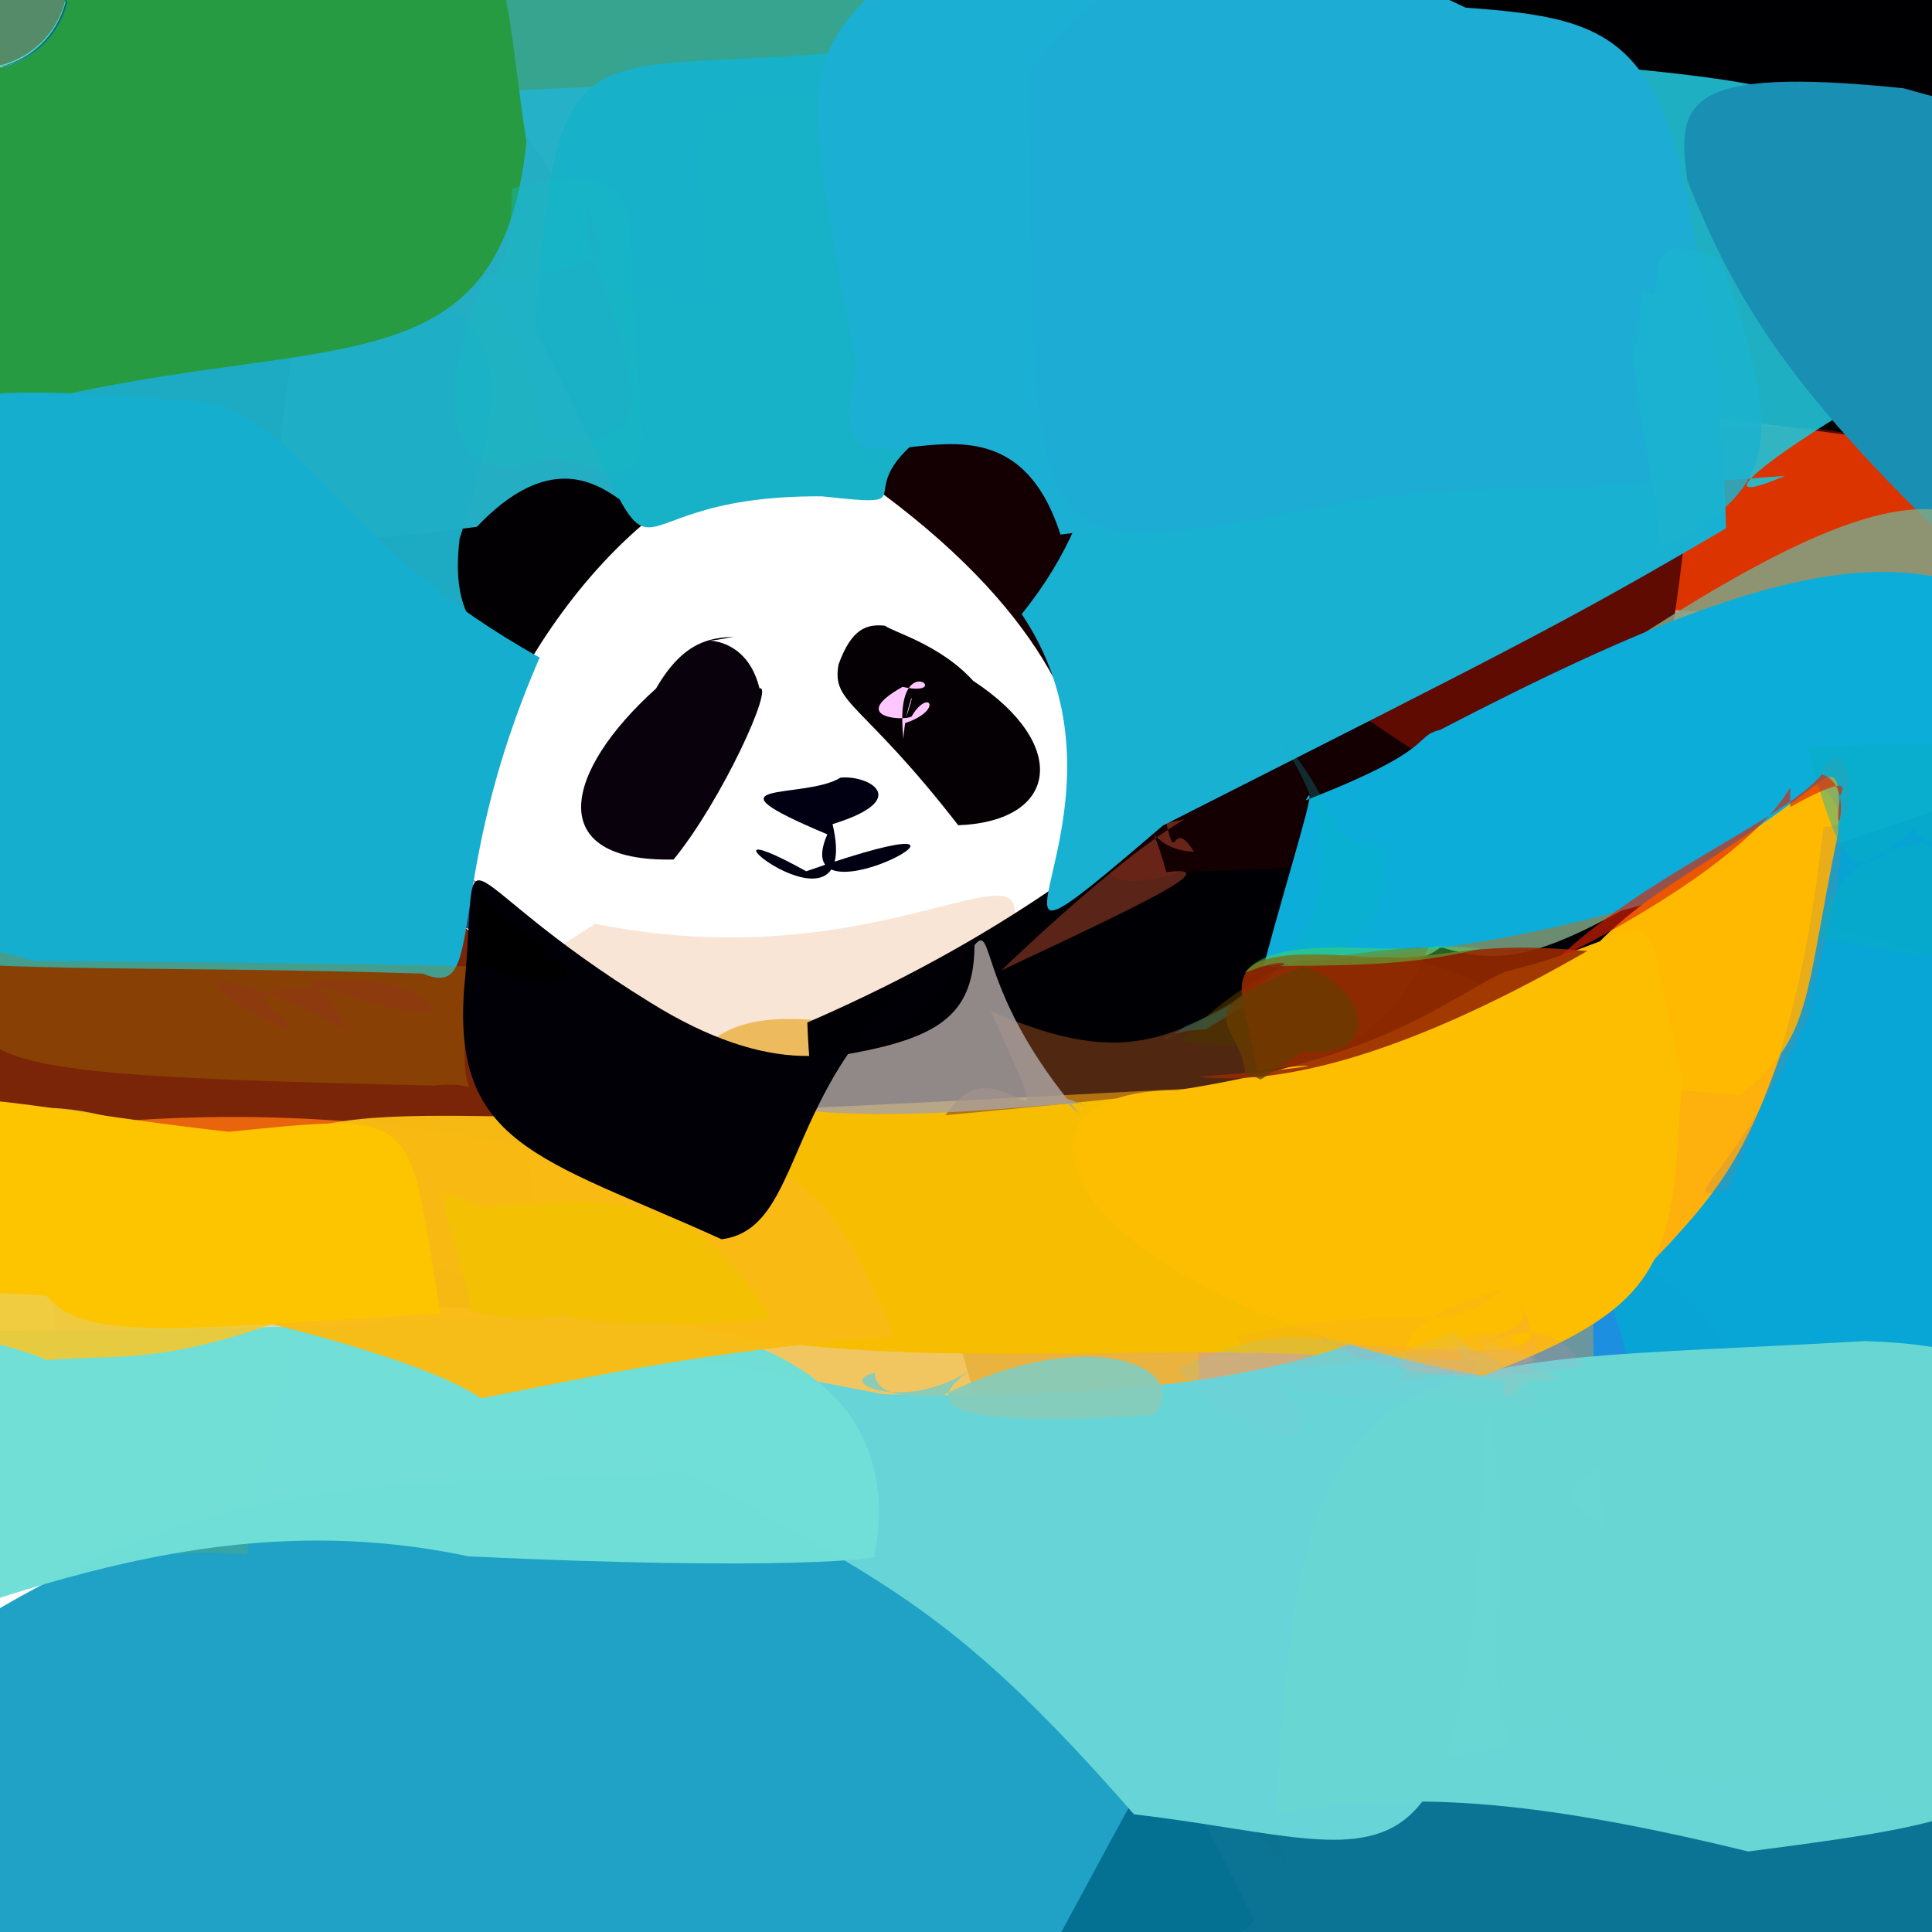 <?xml version="1.0" ?>
<svg xmlns="http://www.w3.org/2000/svg" version="1.1" width="600" height="600">
  <defs/>
  <g>
    <path d="M 651.605 157.96 C 607.925 246.873 603.393 243.207 577.493 188.879 C 475.508 194.075 464.845 184.641 469.203 107.489 C 428.883 51.638 427.992 35.228 470.583 12.877 C 583.186 61.572 620.436 57.85 651.605 157.96" stroke-width="0.0" fill="rgb(255, 76, 0)" opacity="1.0"/>
    <path d="M 547.976 466.375 C 536.023 560.429 525.01 548.442 425.613 548.1 C 387.362 556.102 336.414 574.711 307.19 448.39 C 279.958 359.959 277.792 328.336 375.701 336.152 C 533.13 394.789 537.294 397.711 547.976 466.375" stroke-width="0.0" fill="rgb(216, 153, 81)" opacity="0.858"/>
    <path d="M 358.77 4.502 C 313.455 249.309 350.79 168.179 283.799 131.317 C 174.222 117.489 113.748 219.273 85.131 10.308 C 93.995 -21.199 93.727 -19.204 200.218 -29.986 C 383.736 -5.124 386.252 -13.61 358.77 4.502" stroke-width="0.0" fill="rgb(10, 145, 119)" opacity="0.817"/>
    <path d="M 389.67 596.785 C 352.828 625.553 330.897 625.537 198.519 637.692 C 31.746 625.816 13.344 614.941 -75.149 555.701 C 61.78 432.434 134.735 470.688 233.893 453.783 C 255.767 432.019 302.081 417.36 389.67 596.785" stroke-width="0.0" fill="rgb(6, 151, 191)" opacity="0.893"/>
    <path d="M 369.35 508.945 C 407.84 599.677 412.715 591.837 367.292 543.781 C 313.391 501.399 272.241 493.566 197.036 402.745 C 214.905 333.291 195.771 295.004 307.872 329.073 C 382.428 372.983 374.357 394.458 369.35 508.945" stroke-width="0.0" fill="rgb(237, 182, 51)" opacity="0.777"/>
    <path d="M 147.105 282.704 C 195.207 343.284 214.475 269.506 34.438 284.17 C 16.704 237.549 -3.634 243.885 -17.272 161.975 C -26.592 121.369 -16.121 108.384 -2.688 120.143 C 155.478 136.758 118.98 153.07 147.105 282.704" stroke-width="0.0" fill="rgb(3, 38, 89)" opacity="0.858"/>
    <path d="M 230.322 144.241 C 175.318 164.681 139.276 245.868 151.074 252.265 C 22.2 210.414 15.909 190.044 -11.66 43.387 C -43.212 4.536 -34.102 18.023 91.685 10.397 C 163.561 16.105 154.241 32.322 230.322 144.241" stroke-width="0.0" fill="rgb(3, 0, 3)" opacity="1.0"/>
    <path d="M 308.559 302.796 C 191.505 489.98 151.332 478.791 62.238 465.043 C 64.922 493.395 78.319 473.483 17.326 416.516 C 11.706 370.139 43.046 378.996 184.844 286.885 C 283.303 306.871 334.212 246.686 308.559 302.796" stroke-width="0.0" fill="rgb(229, 150, 91)" opacity="0.249"/>
    <path d="M 554.991 302.457 C 519.24 345.843 519.103 362.699 386.806 381.657 C 283.56 365.323 254.251 406.13 250.718 317.558 C 386.391 258.609 381.505 195.362 454.18 229.729 C 499.377 197.32 530.361 203.494 554.991 302.457" stroke-width="0.0" fill="rgb(0, 0, 4)" opacity="0.999"/>
    <path d="M 532.297 75.278 C 512.233 257.663 533.0 266.144 366.512 270.788 C 311.27 287.352 381.38 229.837 268.901 149.544 C 263.865 5.107 291.833 22.525 358.888 -43.367 C 540.008 -30.909 537.57 -22.304 532.297 75.278" stroke-width="0.0" fill="rgb(20, 0, 2)" opacity="1.0"/>
    <path d="M 635.611 40.475 C 623.745 152.99 618.257 179.907 614.411 141.456 C 505.739 121.151 443.448 141.313 368.244 0.201 C 419.733 -0.39 450.421 -7.569 532.767 -7.374 C 634.414 -16.763 643.143 -18.775 635.611 40.475" stroke-width="0.0" fill="rgb(0, 0, 3)" opacity="1.0"/>
    <path d="M 655.877 589.855 C 618.625 604.036 588.399 610.867 439.608 614.798 C 301.594 604.004 286.644 602.63 315.784 625.7 C 401.66 466.222 399.324 468.56 424.637 495.086 C 512.413 470.318 602.143 415.437 655.877 589.855" stroke-width="0.0" fill="rgb(5, 112, 145)" opacity="0.971"/>
    <path d="M 619.244 261.152 C 623.054 327.145 613.827 334.522 603.17 298.178 C 482.108 261.713 461.21 250.861 393.975 201.449 C 486.004 220.474 480.638 167.777 520.734 133.967 C 595.578 128.661 615.391 132.355 619.244 261.152" stroke-width="0.0" fill="rgb(180, 25, 4)" opacity="0.468"/>
    <path d="M 668.44 378.395 C 646.923 527.112 681.373 570.871 606.742 561.88 C 448.367 547.366 459.391 535.698 495.312 406.412 C 496.362 331.965 476.169 318.101 582.631 226.784 C 732.964 235.67 700.254 276.776 668.44 378.395" stroke-width="0.0" fill="rgb(5, 163, 214)" opacity="0.984"/>
    <path d="M 76.716 482.739 C 35.426 479.963 31.73 489.029 -49.255 506.75 C -91.33 569.211 -73.584 582.021 -28.825 517.11 C -19.249 402.822 -13.901 392.98 59.301 338.199 C 126.424 361.208 89.169 393.912 76.716 482.739" stroke-width="0.0" fill="rgb(115, 174, 74)" opacity="0.253"/>
    <path d="M 220.18 322.271 C 211.498 405.811 180.072 409.576 112.725 404.663 C 2.464 353.757 -20.057 356.383 -30.515 336.25 C -23.547 236.027 -17.868 252.418 60.825 246.703 C 113.078 233.531 141.876 315.072 220.18 322.271" stroke-width="0.0" fill="rgb(122, 37, 7)" opacity="1.0"/>
    <path d="M 191.547 119.252 C 207.214 201.829 192.214 117.066 148.085 163.61 C 82.59 172.047 77.143 171.783 98.228 73.359 C 94.692 25.774 122.691 30.201 195.353 26.425 C 220.293 36.025 191.889 25.034 191.547 119.252" stroke-width="0.0" fill="rgb(37, 178, 200)" opacity="0.979"/>
    <path d="M 142.745 167.238 C 136.393 218.653 187.97 191.258 148.46 220.362 C 45.658 177.977 -1.052 182.429 -10.488 156.996 C 28.796 91.712 48.5 99.739 111.128 84.597 C 132.33 99.067 170.359 83.767 142.745 167.238" stroke-width="0.0" fill="rgb(30, 174, 198)" opacity="0.982"/>
    <path d="M 499.734 487.926 C 491.459 546.26 472.712 550.922 389.739 541.805 C 298.973 530.924 282.096 533.848 470.479 453.925 C 485.934 373.737 141.689 480.288 165.691 347.501 C 577.866 333.577 474.314 300.32 499.734 487.926" stroke-width="0.0" fill="rgb(247, 189, 0)" opacity="1.0"/>
    <path d="M 163.489 44.098 C 155.675 119.652 104.556 103.864 19.747 122.624 C 19.305 178.459 2.616 150.119 -22.313 74.834 C -35.475 16.264 -44.099 9.419 69.113 -41.139 C 165.344 -29.226 152.932 -24.447 163.489 44.098" stroke-width="0.0" fill="rgb(39, 155, 66)" opacity="1.0"/>
    <path d="M 517.607 485.79 C 511.408 550.653 485.457 541.331 495.769 559.436 C 437.445 547.184 485.542 483.423 452.407 407.379 C 406.002 436.956 421.671 456.244 497.087 397.2 C 534.397 482.928 443.27 443.307 517.607 485.79" stroke-width="0.0" fill="rgb(41, 133, 232)" opacity="0.678"/>
    <path d="M 599.798 112.142 C 543.016 144.49 529.593 158.373 554.316 147.795 C 461.789 154.337 421.257 163.129 407.485 100.21 C 406.264 -0.778 398.745 28.351 460.845 17.039 C 573.507 28.278 594.052 21.711 599.798 112.142" stroke-width="0.0" fill="rgb(33, 193, 213)" opacity="0.91"/>
    <path d="M 167.605 204.216 C 136.55 275.511 151.977 311.132 131.303 302.359 C -26.174 297.44 -70.976 311.324 -110.661 248.47 C -63.63 112.59 -34.056 117.403 66.919 125.116 C 97.14 136.013 107.842 170.995 167.605 204.216" stroke-width="0.0" fill="rgb(21, 174, 206)" opacity="0.997"/>
    <path d="M 634.914 80.135 C 657.255 158.715 663.982 187.343 604.206 167.145 C 549.869 115.254 536.303 86.085 524.053 56.219 C 520.6 31.848 522.563 20.373 591.186 27.406 C 632.423 39.432 633.083 29.947 634.914 80.135" stroke-width="0.0" fill="rgb(25, 143, 179)" opacity="0.998"/>
    <path d="M 536.013 164.076 C 485.773 193.611 468.349 202.056 361.165 256.37 C 285.394 321.27 359.752 253.724 317.298 190.716 C 374.751 119.471 315.236 47.714 311.664 34.675 C 475.037 65.464 533.296 20.764 536.013 164.076" stroke-width="0.0" fill="rgb(24, 177, 210)" opacity="1.0"/>
    <path d="M 327.769 113.686 C 240.256 150.155 299.659 158.953 255.254 154.14 C 179.684 153.665 214.64 197.293 166.42 102.646 C 172.597 8.78 178.509 22.563 254.24 16.785 C 333.495 12.112 335.551 15.689 327.769 113.686" stroke-width="0.0" fill="rgb(23, 177, 200)" opacity="1"/>
    <path d="M 463.064 404.659 C 457.245 603.662 441.738 573.86 352.163 563.449 C 280.615 481.484 265.026 490.988 144.904 417.623 C 100.538 411.594 98.995 398.62 274.217 432.983 C 426.104 436.55 431.419 402.464 463.064 404.659" stroke-width="0.0" fill="rgb(103, 213, 215)" opacity="1.0"/>
    <path d="M 145.121 317.252 C 141.068 346.659 153.936 334.818 134.957 337.154 C -23.654 333.348 -14.117 331.405 -3.615 283.941 C -71.884 283.608 -71.669 276.498 10.59 298.392 C 218.833 300.279 198.05 299.909 145.121 317.252" stroke-width="0.0" fill="rgb(168, 126, 0)" opacity="0.316"/>
    <path d="M 428.63 52.225 C 393.116 150.261 403.197 156.467 329.349 166.026 C 310.039 105.592 251.473 170.683 266.063 114.033 C 247.096 11.676 246.386 17.865 296.329 -23.935 C 416.804 -3.544 427.461 12.392 428.63 52.225" stroke-width="0.0" fill="rgb(28, 175, 212)" opacity="1.0"/>
    <path d="M 528.385 88.204 C 545.867 169.416 519.067 144.517 427.226 154.487 C 317.65 173.453 320.731 187.02 319.602 22.38 C 356.42 -28.114 405.888 -21.339 455.2 2.387 C 502.972 5.748 518.201 11.942 528.385 88.204" stroke-width="0.0" fill="rgb(28, 172, 212)" opacity="1.0"/>
    <path d="M 645.091 510.097 C 628.876 562.02 624.73 564.373 542.935 574.993 C 466.126 556.24 433.64 557.728 396.611 562.775 C 402.947 411.394 433.352 425.037 579.204 416.48 C 637.054 418.386 647.58 438.512 645.091 510.097" stroke-width="0.0" fill="rgb(105, 215, 212)" opacity="0.996"/>
    <path d="M 271.541 483.091 C 276.079 483.939 244.065 488.004 145.526 483.342 C 65.831 466.417 -1.505 496.834 -68.216 520.127 C -114.681 386.792 -94.14 421.172 135.857 410.252 C 282.161 396.927 275.188 464.306 271.541 483.091" stroke-width="0.0" fill="rgb(111, 222, 214)" opacity="0.988"/>
    <path d="M 633.986 203.889 C 483.113 293.933 479.081 308.035 437.17 290.17 C 408.173 304.938 409.236 285.291 420.55 298.112 C 458.131 302.497 454.609 286.597 469.377 224.184 C 566.461 157.177 624.185 126.159 633.986 203.889" stroke-width="0.0" fill="rgb(128, 165, 134)" opacity="0.846"/>
    <path d="M 667.098 227.611 C 485.646 295.129 465.189 292.945 392.407 300.114 C 399.863 271.993 410.293 239.468 405.49 248.553 C 447.41 232.168 438.217 228.992 447.367 226.601 C 574.202 160.726 615.506 161.545 667.098 227.611" stroke-width="0.0" fill="rgb(12, 173, 217)" opacity="1.0"/>
    <path d="M 180.589 360.065 C 172.224 421.716 164.243 398.832 107.584 385.554 C 19.43 396.159 28.359 411.551 13.679 370.26 C 39.249 369.432 41.17 416.545 16.64 350.153 C 80.714 342.717 136.013 348.811 180.589 360.065" stroke-width="0.0" fill="rgb(255, 115, 16)" opacity="0.827"/>
    <path d="M 443.617 294.253 C 425.92 335.486 391.467 337.048 293.675 346.322 C 310.356 319.813 332.945 369.819 307.619 313.931 C 352.535 333.808 368.13 320.981 401.948 298.501 C 423.621 296.257 428.979 294.543 443.617 294.253" stroke-width="0.0" fill="rgb(132, 67, 26)" opacity="0.606"/>
    <path d="M 470.628 311.603 C 466.658 343.074 427.265 349.26 396.539 328.1 C 411.502 313.433 420.749 329.65 366.483 323.322 C 393.639 295.948 417.609 292.811 407.25 304.875 C 420.843 294.415 439.812 293.034 470.628 311.603" stroke-width="0.0" fill="rgb(77, 52, 0)" opacity="0.645"/>
    <path d="M 428.752 261.29 C 434.052 294.821 417.368 292.504 374.478 319.693 C 360.808 319.792 356.827 327.235 368.35 318.51 C 425.943 296.287 413.999 247.067 394.166 226.634 C 414.293 242.683 413.394 268.472 428.752 261.29" stroke-width="0.0" fill="rgb(8, 186, 186)" opacity="0.239"/>
    <path d="M 556.223 318.261 C 542.413 359.114 535.087 369.115 510.485 394.582 C 454.281 400.627 491.149 386.371 497.005 349.517 C 476.319 322.821 487.23 317.837 500.668 297.315 C 545.249 263.215 557.133 256.04 556.223 318.261" stroke-width="0.0" fill="rgb(254, 176, 13)" opacity="0.999"/>
    <path d="M 277.58 414.871 C 216.792 419.908 186.568 427.06 149.41 434.24 C 133.882 423.682 90.365 411.83 61.618 406.137 C 64.525 334.742 109.922 347.843 191.086 346.918 C 237.924 370.24 249.197 345.641 277.58 414.871" stroke-width="0.0" fill="rgb(249, 187, 20)" opacity="0.975"/>
    <path d="M 335.282 345.97 C 322.289 335.385 342.391 346.618 335.558 342.602 C 309.895 343.766 246.061 353.218 207.826 334.247 C 280.388 326.333 302.381 324.784 302.648 293.523 C 308.864 285.873 303.368 308.5 335.282 345.97" stroke-width="0.0" fill="rgb(172, 164, 162)" opacity="0.836"/>
    <path d="M 570.788 258.951 C 560.037 311.362 563 321.736 540.461 340.081 C 469.772 334.191 450.835 337.091 493.115 296.305 C 512.083 275.387 527.492 271.833 565.617 242.417 C 569.629 240.101 572.042 239.359 570.788 258.951" stroke-width="0.0" fill="rgb(255, 186, 0)" opacity="1.0"/>
    <path d="M 566.366 256.655 C 561.288 298.196 556.238 324.736 536.707 369.227 C 516.597 374.784 543.123 364.244 566.71 302.963 C 546.504 346.741 588.65 249.402 563.615 244.262 C 573.373 217.926 580.965 258.753 566.366 256.655" stroke-width="0.0" fill="rgb(146, 122, 119)" opacity="0.205"/>
    <path d="M 302.222 211.433 C 332.323 231.171 328.744 255.093 297.589 256.285 C 267.463 217.454 258.203 218.714 260.421 206.352 C 264.454 195.159 269.197 193.729 274.826 194.322 C 277.706 196.435 292.067 200.238 302.222 211.433" stroke-width="0.0" fill="rgb(4, 0, 3)" opacity="1.0"/>
    <path d="M 108.786 401.837 C 53.153 425.364 38.514 420.258 14.581 422.374 C -4.516 414.313 -19.766 416.807 -45.96 395.336 C -8.439 337.924 6.43 337.9 50.386 351.586 C 76.538 362.394 99.269 348.061 108.786 401.837" stroke-width="0.0" fill="rgb(242, 201, 50)" opacity="0.904"/>
    <path d="M 136.805 407.987 C 38.396 413.638 14.903 419.061 8.966 389.225 C 73.413 413.108 34.629 400.185 -33.701 401.003 C -40.784 322.384 -30.79 340.102 71.108 351.493 C 131.341 345.414 126.347 344.973 136.805 407.987" stroke-width="0.0" fill="rgb(253, 196, 0)" opacity="1.0"/>
    <path d="M 522.34 334.386 C 519.226 391.849 519.072 404.882 460.541 427.257 C 330.936 404.162 301.582 338.451 365.603 338.57 C 430.253 328.534 449.297 310.188 467.296 301.807 C 522.099 288.261 507.329 271.392 522.34 334.386" stroke-width="0.0" fill="rgb(253, 189, 0)" opacity="1.0"/>
    <path d="M 492.899 295.366 C 431.079 330.965 393.585 336.907 372.346 334.377 C 418.862 330.885 409.555 329.663 390.374 332.743 C 386.939 306.426 371.984 293.336 422.21 297.028 C 444.455 299.652 454.026 291.483 492.899 295.366" stroke-width="0.0" fill="rgb(150, 42, 0)" opacity="0.892"/>
    <path d="M 235.87 213.76 C 240.563 212.629 224.167 248.626 209.194 266.927 C 168.483 267.808 175.149 239.562 203.716 213.85 C 212.541 198.552 221.195 198.181 227.919 197.717 C 209.367 201.682 230.713 192.756 235.87 213.76" stroke-width="0.0" fill="rgb(9, 0, 12)" opacity="0.994"/>
    <path d="M 370.809 264.489 C 363.627 253.248 365.52 269.737 362.155 255.476 C 375.256 254.049 367.102 247.819 310.966 301.354 C 359.264 278.759 379.784 268.643 362.206 270.842 C 356.36 249.59 356.165 264.205 370.809 264.489" stroke-width="0.0" fill="rgb(255, 103, 64)" opacity="0.357"/>
    <path d="M 593.999 257.429 C 642.475 306.031 637.874 303.77 565.057 291.431 C 567.955 263.45 597.28 256.585 631.285 262.768 C 607.472 235.634 634.394 227.722 561.256 232.102 C 572.87 274.137 576.138 274.473 593.999 257.429" stroke-width="0.0" fill="rgb(6, 176, 191)" opacity="0.417"/>
    <path d="M 571.511 246.992 C 568.522 266.839 576.831 243.843 565.773 240.5 C 554.05 254.572 510.146 272.28 483.685 297.855 C 566.799 255.85 554.883 233.185 556.016 250.626 C 573.078 241.105 573.197 243.793 571.511 246.992" stroke-width="0.0" fill="rgb(224, 33, 0)" opacity="0.647"/>
    <path d="M 433.145 429.437 C 454.152 424.607 465.947 428.744 455.905 421.428 C 437.438 411.317 403.145 437.845 383.733 415.24 C 432.829 403.138 448.369 417.077 466.777 400.332 C 420.976 413.797 444.193 423.755 433.145 429.437" stroke-width="0.0" fill="rgb(238, 151, 115)" opacity="0.103"/>
    <path d="M 20.531 0.913 C 17.851 10.913 10.531 18.234 0.531 20.913 C -9.469 18.234 -16.79 10.913 -19.469 0.913 C -16.79 -9.087 -9.469 -16.407 0.531 -19.087 C 10.531 -16.407 17.851 -9.087 20.531 0.913" stroke-width="0.0" fill="rgb(112, 182, 98)" opacity="0.89" stroke="rgb(248, 79, 117)" stroke-opacity="0.674" stroke-linecap="round" stroke-linejoin="round"/>
    <path d="M 20.009 0.805 C 17.33 10.805 10.009 18.125 0.009 20.805 C -9.991 18.125 -17.311 10.805 -19.991 0.805 C -17.311 -9.195 -9.991 -16.516 0.009 -19.195 C 10.009 -16.516 17.33 -9.195 20.009 0.805" stroke-width="0.0" fill="rgb(156, 110, 18)" opacity="0.911" stroke="rgb(130, 222, 73)" stroke-opacity="0.086" stroke-linecap="round" stroke-linejoin="round"/>
    <path d="M 480.301 439.269 C 453.2 430.404 431.603 438.929 396.612 430.13 C 419.013 448.183 392.161 456.187 365.897 425.228 C 406.227 404.601 423.632 422.487 454.885 422.483 C 444.701 410.696 472.349 422.953 480.301 439.269" stroke-width="0.0" fill="rgb(127, 201, 216)" opacity="0.174"/>
    <path d="M 472.564 429.717 C 464.724 443.653 462.094 417.774 484.673 427.965 C 466.344 432.085 436.91 423.691 442.724 426.077 C 438.458 418.092 470.923 406.528 471.999 420.338 C 481.518 405.055 473.907 435.568 472.564 429.717" stroke-width="0.0" fill="rgb(244, 172, 144)" opacity="0.133"/>
    <path d="M 458.714 421.05 C 441.098 422.964 468.34 436.147 452.181 413.722 C 418.351 422.3 439.249 432.978 461.579 421.931 C 445.53 427.044 446.02 430.38 477.38 422.386 C 445.372 411.516 468.299 415.833 458.714 421.05" stroke-width="0.0" fill="rgb(199, 194, 141)" opacity="0.193"/>
    <path d="M 20.346 0.588 C 17.666 10.588 10.346 17.908 0.346 20.588 C -9.654 17.908 -16.975 10.588 -19.654 0.588 C -16.975 -9.412 -9.654 -16.733 0.346 -19.412 C 10.346 -16.733 17.666 -9.412 20.346 0.588" stroke-width="0.0" fill="rgb(153, 251, 239)" opacity="0.967" stroke="rgb(119, 167, 228)" stroke-opacity="0.393" stroke-linecap="round" stroke-linejoin="round"/>
    <path d="M 258.556 255.939 C 268.316 297.279 207.383 246.713 250.382 270.583 C 326.246 244.032 243.04 291.108 256.929 259.113 C 215.899 241.881 249.697 248.498 261.042 241.503 C 269.727 240.638 283.601 248.234 258.556 255.939" stroke-width="0.0" fill="rgb(0, 0, 18)" opacity="1.0"/>
    <path d="M 20.274 0.566 C 17.595 10.566 10.274 17.886 0.274 20.566 C -9.726 17.886 -17.046 10.566 -19.726 0.566 C -17.046 -9.434 -9.726 -16.755 0.274 -19.434 C 10.274 -16.755 17.595 -9.434 20.274 0.566" stroke-width="0.0" fill="rgb(243, 207, 230)" opacity="0.98" stroke="rgb(206, 213, 23)" stroke-opacity="0.739" stroke-linecap="round" stroke-linejoin="round"/>
    <path d="M 455.28 419.742 C 466.139 414.787 480.446 407.612 491.916 424.168 C 413.404 437.391 403.507 402.573 410.83 416.969 C 470.109 420.376 483.579 422.997 471.209 404.084 C 474.32 411.249 475.847 409.613 455.28 419.742" stroke-width="0.0" fill="rgb(229, 139, 195)" opacity="0.126"/>
    <path d="M 20.037 0.502 C 17.358 10.502 10.037 17.823 0.037 20.502 C -9.963 17.823 -17.283 10.502 -19.963 0.502 C -17.283 -9.498 -9.963 -16.818 0.037 -19.498 C 10.037 -16.818 17.358 -9.498 20.037 0.502" stroke-width="0.0" fill="rgb(148, 234, 12)" opacity="0.956" stroke="rgb(61, 223, 4)" stroke-opacity="0.732" stroke-linecap="round" stroke-linejoin="round"/>
    <path d="M 20.59 0.87 C 17.911 10.87 10.59 18.19 0.59 20.87 C -9.41 18.19 -16.73 10.87 -19.41 0.87 C -16.73 -9.13 -9.41 -16.451 0.59 -19.13 C 10.59 -16.451 17.911 -9.13 20.59 0.87" stroke-width="0.0" fill="rgb(237, 167, 111)" opacity="0.976" stroke="rgb(119, 7, 175)" stroke-opacity="0.482" stroke-linecap="round" stroke-linejoin="round"/>
    <path d="M 459.815 294.535 C 436.787 300.578 412.997 299.661 394.256 300.072 C 401.752 300.681 400.666 296.244 386.587 302.171 C 396.167 288.685 434.249 297.551 448.567 293.254 C 428.749 300.049 432.019 291.809 459.815 294.535" stroke-width="0.0" fill="rgb(74, 219, 82)" opacity="0.446"/>
    <path d="M 20.873 0.444 C 18.193 10.444 10.873 17.764 0.873 20.444 C -9.127 17.764 -16.448 10.444 -19.127 0.444 C -16.448 -9.556 -9.127 -16.877 0.873 -19.556 C 10.873 -16.877 18.193 -9.556 20.873 0.444" stroke-width="0.0" fill="rgb(64, 51, 86)" opacity="0.789" stroke="rgb(131, 42, 249)" stroke-opacity="0.108" stroke-linecap="round" stroke-linejoin="round"/>
    <path d="M 20.441 0.58 C 17.761 10.58 10.441 17.9 0.441 20.58 C -9.559 17.9 -16.88 10.58 -19.559 0.58 C -16.88 -9.42 -9.559 -16.741 0.441 -19.42 C 10.441 -16.741 17.761 -9.42 20.441 0.58" stroke-width="0.0" fill="rgb(209, 103, 56)" opacity="0.865" stroke="rgb(137, 144, 241)" stroke-opacity="0.902" stroke-linecap="round" stroke-linejoin="round"/>
    <path d="M 20.686 0.745 C 18.006 10.745 10.686 18.065 0.686 20.745 C -9.314 18.065 -16.635 10.745 -19.314 0.745 C -16.635 -9.255 -9.314 -16.576 0.686 -19.255 C 10.686 -16.576 18.006 -9.255 20.686 0.745" stroke-width="0.0" fill="rgb(244, 173, 145)" opacity="0.833" stroke="rgb(152, 121, 237)" stroke-opacity="0.076" stroke-linecap="round" stroke-linejoin="round"/>
    <path d="M 280.296 213.317 C 261.903 223.586 283.586 224.117 283.309 222.156 C 288.579 213.595 293.135 220.694 280.807 224.663 C 285.998 209.358 281.1 219.078 280.572 229.464 C 277.247 199.769 297.467 217.049 280.296 213.317" stroke-width="0.0" fill="rgb(255, 199, 255)" opacity="1.0"/>
    <path d="M 20.694 0.903 C 18.015 10.903 10.694 18.224 0.694 20.903 C -9.306 18.224 -16.627 10.903 -19.306 0.903 C -16.627 -9.097 -9.306 -16.417 0.694 -19.097 C 10.694 -16.417 18.015 -9.097 20.694 0.903" stroke-width="0.0" fill="rgb(237, 232, 133)" opacity="0.831" stroke="rgb(160, 86, 76)" stroke-opacity="0.578" stroke-linecap="round" stroke-linejoin="round"/>
    <path d="M 20.046 0.796 C 17.366 10.796 10.046 18.117 0.046 20.796 C -9.954 18.117 -17.275 10.796 -19.954 0.796 C -17.275 -9.204 -9.954 -16.524 0.046 -19.204 C 10.046 -16.524 17.366 -9.204 20.046 0.796" stroke-width="0.0" fill="rgb(127, 147, 73)" opacity="0.725" stroke="rgb(13, 64, 18)" stroke-opacity="0.104" stroke-linecap="round" stroke-linejoin="round"/>
    <path d="M 20.295 0.747 C 17.616 10.747 10.295 18.068 0.295 20.747 C -9.705 18.068 -17.025 10.747 -19.705 0.747 C -17.025 -9.253 -9.705 -16.573 0.295 -19.253 C 10.295 -16.573 17.616 -9.253 20.295 0.747" stroke-width="0.0" fill="rgb(35, 64, 186)" opacity="0.805" stroke="rgb(67, 89, 180)" stroke-opacity="0.368" stroke-linecap="round" stroke-linejoin="round"/>
    <path d="M 20.65 0.852 C 17.97 10.852 10.65 18.172 0.65 20.852 C -9.35 18.172 -16.671 10.852 -19.35 0.852 C -16.671 -9.148 -9.35 -16.469 0.65 -19.148 C 10.65 -16.469 17.97 -9.148 20.65 0.852" stroke-width="0.0" fill="rgb(251, 186, 198)" opacity="0.765" stroke="rgb(21, 123, 131)" stroke-opacity="0.829" stroke-linecap="round" stroke-linejoin="round"/>
    <path d="M 20.874 0.44 C 18.195 10.44 10.874 17.761 0.874 20.44 C -9.126 17.761 -16.446 10.44 -19.126 0.44 C -16.446 -9.56 -9.126 -16.88 0.874 -19.56 C 10.874 -16.88 18.195 -9.56 20.874 0.44" stroke-width="0.0" fill="rgb(31, 54, 16)" opacity="0.887" stroke="rgb(128, 208, 219)" stroke-opacity="0.616" stroke-linecap="round" stroke-linejoin="round"/>
    <path d="M 20.852 0.859 C 18.173 10.859 10.852 18.18 0.852 20.859 C -9.148 18.18 -16.468 10.859 -19.148 0.859 C -16.468 -9.141 -9.148 -16.461 0.852 -19.141 C 10.852 -16.461 18.173 -9.141 20.852 0.859" stroke-width="0.0" fill="rgb(113, 145, 134)" opacity="0.885" stroke="rgb(211, 40, 151)" stroke-opacity="0.594" stroke-linecap="round" stroke-linejoin="round"/>
    <path d="M 20.293 0.375 C 17.614 10.375 10.293 17.695 0.293 20.375 C -9.707 17.695 -17.027 10.375 -19.707 0.375 C -17.027 -9.625 -9.707 -16.946 0.293 -19.625 C 10.293 -16.946 17.614 -9.625 20.293 0.375" stroke-width="0.0" fill="rgb(207, 9, 168)" opacity="0.961" stroke="rgb(123, 77, 131)" stroke-opacity="0.382" stroke-linecap="round" stroke-linejoin="round"/>
    <path d="M 20.526 0.457 C 17.846 10.457 10.526 17.777 0.526 20.457 C -9.474 17.777 -16.795 10.457 -19.474 0.457 C -16.795 -9.543 -9.474 -16.864 0.526 -19.543 C 10.526 -16.864 17.846 -9.543 20.526 0.457" stroke-width="0.0" fill="rgb(3, 177, 106)" opacity="0.895" stroke="rgb(89, 233, 34)" stroke-opacity="0.672" stroke-linecap="round" stroke-linejoin="round"/>
    <path d="M 20.38 0.317 C 17.701 10.317 10.38 17.637 0.38 20.317 C -9.62 17.637 -16.94 10.317 -19.62 0.317 C -16.94 -9.683 -9.62 -17.004 0.38 -19.683 C 10.38 -17.004 17.701 -9.683 20.38 0.317" stroke-width="0.0" fill="rgb(41, 31, 249)" opacity="0.768" stroke="rgb(43, 170, 155)" stroke-opacity="0.644" stroke-linecap="round" stroke-linejoin="round"/>
    <path d="M 20.719 0.759 C 18.039 10.759 10.719 18.08 0.719 20.759 C -9.281 18.08 -16.602 10.759 -19.281 0.759 C -16.602 -9.241 -9.281 -16.561 0.719 -19.241 C 10.719 -16.561 18.039 -9.241 20.719 0.759" stroke-width="0.0" fill="rgb(22, 227, 99)" opacity="0.839" stroke="rgb(99, 220, 236)" stroke-opacity="0.303" stroke-linecap="round" stroke-linejoin="round"/>
    <path d="M 20.049 0.606 C 17.37 10.606 10.049 17.927 0.049 20.606 C -9.951 17.927 -17.271 10.606 -19.951 0.606 C -17.271 -9.394 -9.951 -16.714 0.049 -19.394 C 10.049 -16.714 17.37 -9.394 20.049 0.606" stroke-width="0.0" fill="rgb(127, 175, 201)" opacity="0.973" stroke="rgb(240, 16, 102)" stroke-opacity="0.023" stroke-linecap="round" stroke-linejoin="round"/>
    <path d="M 20.146 0.531 C 17.466 10.531 10.146 17.852 0.146 20.531 C -9.854 17.852 -17.175 10.531 -19.854 0.531 C -17.175 -9.469 -9.854 -16.789 0.146 -19.469 C 10.146 -16.789 17.466 -9.469 20.146 0.531" stroke-width="0.0" fill="rgb(143, 29, 254)" opacity="0.804" stroke="rgb(181, 92, 212)" stroke-opacity="0.454" stroke-linecap="round" stroke-linejoin="round"/>
    <path d="M 20.639 0.424 C 17.959 10.424 10.639 17.745 0.639 20.424 C -9.361 17.745 -16.682 10.424 -19.361 0.424 C -16.682 -9.576 -9.361 -16.896 0.639 -19.576 C 10.639 -16.896 17.959 -9.576 20.639 0.424" stroke-width="0.0" fill="rgb(245, 106, 153)" opacity="0.985" stroke="rgb(62, 190, 132)" stroke-opacity="0.269" stroke-linecap="round" stroke-linejoin="round"/>
    <path d="M 20.497 0.904 C 17.817 10.904 10.497 18.225 0.497 20.904 C -9.503 18.225 -16.824 10.904 -19.503 0.904 C -16.824 -9.096 -9.503 -16.416 0.497 -19.096 C 10.497 -16.416 17.817 -9.096 20.497 0.904" stroke-width="0.0" fill="rgb(84, 136, 232)" opacity="0.738" stroke="rgb(23, 150, 135)" stroke-opacity="0.266" stroke-linecap="round" stroke-linejoin="round"/>
    <path d="M 20.572 0.575 C 17.892 10.575 10.572 17.895 0.572 20.575 C -9.428 17.895 -16.749 10.575 -19.428 0.575 C -16.749 -9.425 -9.428 -16.746 0.572 -19.425 C 10.572 -16.746 17.892 -9.425 20.572 0.575" stroke-width="0.0" fill="rgb(162, 196, 93)" opacity="0.946" stroke="rgb(217, 43, 69)" stroke-opacity="0.286" stroke-linecap="round" stroke-linejoin="round"/>
    <path d="M 20.901 0.678 C 18.222 10.678 10.901 17.998 0.901 20.678 C -9.099 17.998 -16.419 10.678 -19.099 0.678 C -16.419 -9.322 -9.099 -16.643 0.901 -19.322 C 10.901 -16.643 18.222 -9.322 20.901 0.678" stroke-width="0.0" fill="rgb(238, 96, 146)" opacity="0.797" stroke="rgb(182, 34, 74)" stroke-opacity="0.145" stroke-linecap="round" stroke-linejoin="round"/>
    <path d="M 20.286 0.799 C 17.607 10.799 10.286 18.119 0.286 20.799 C -9.714 18.119 -17.034 10.799 -19.714 0.799 C -17.034 -9.201 -9.714 -16.522 0.286 -19.201 C 10.286 -16.522 17.607 -9.201 20.286 0.799" stroke-width="0.0" fill="rgb(229, 236, 102)" opacity="0.815" stroke="rgb(187, 121, 31)" stroke-opacity="0.928" stroke-linecap="round" stroke-linejoin="round"/>
    <path d="M 20.628 0.903 C 17.949 10.903 10.628 18.224 0.628 20.903 C -9.372 18.224 -16.692 10.903 -19.372 0.903 C -16.692 -9.097 -9.372 -16.417 0.628 -19.097 C 10.628 -16.417 17.949 -9.097 20.628 0.903" stroke-width="0.0" fill="rgb(73, 78, 133)" opacity="0.814" stroke="rgb(183, 85, 74)" stroke-opacity="0.541" stroke-linecap="round" stroke-linejoin="round"/>
    <path d="M -19.264 227.896 C 1.737 220.698 -6.984 232.998 -20.525 252.402 C -20.016 274.059 -25.087 265.768 -8.933 264.812 C -6.228 257.906 1.49 254.5 -12.417 233.186 C -0.017 211.807 0.04 230.989 -19.264 227.896" stroke-width="0.0" fill="rgb(84, 179, 128)" opacity="0.368"/>
    <path d="M 304.199 290.915 C 240.55 326.019 253.01 381.198 224.098 384.864 C 167.292 359.067 138.975 355.888 144.504 303.076 C 148.641 254.358 137.921 271.765 201.802 311.24 C 276.408 357.802 300.379 292.339 304.199 290.915" stroke-width="0.0" fill="rgb(0, 0, 6)" opacity="1.0"/>
    <path d="M 20.732 0.09 C 18.053 10.09 10.732 17.411 0.732 20.09 C -9.268 17.411 -16.588 10.09 -19.268 0.09 C -16.588 -9.91 -9.268 -17.23 0.732 -19.91 C 10.732 -17.23 18.053 -9.91 20.732 0.09" stroke-width="0.0" fill="rgb(223, 204, 240)" opacity="0.78" stroke="rgb(126, 215, 128)" stroke-opacity="0.748" stroke-linecap="round" stroke-linejoin="round"/>
    <path d="M 20.637 0.621 C 17.957 10.621 10.637 17.941 0.637 20.621 C -9.363 17.941 -16.684 10.621 -19.363 0.621 C -16.684 -9.379 -9.363 -16.7 0.637 -19.379 C 10.637 -16.7 17.957 -9.379 20.637 0.621" stroke-width="0.0" fill="rgb(178, 179, 125)" opacity="0.847" stroke="rgb(114, 50, 78)" stroke-opacity="0.042" stroke-linecap="round" stroke-linejoin="round"/>
    <path d="M 20.25 0.845 C 17.571 10.845 10.25 18.166 0.25 20.845 C -9.75 18.166 -17.07 10.845 -19.75 0.845 C -17.07 -9.155 -9.75 -16.475 0.25 -19.155 C 10.25 -16.475 17.571 -9.155 20.25 0.845" stroke-width="0.0" fill="rgb(198, 140, 168)" opacity="0.844" stroke="rgb(157, 103, 50)" stroke-opacity="0.962" stroke-linecap="round" stroke-linejoin="round"/>
    <path d="M 104.238 304.295 C 134.034 302.441 155.521 326.186 99.691 306.389 C 64.83 307.618 94.358 315.676 88.759 320.103 C 44.472 297.12 78.96 303.035 107.861 320.349 C 98.012 295.609 81.326 306.057 104.238 304.295" stroke-width="0.0" fill="rgb(168, 35, 71)" opacity="0.168"/>
    <path d="M 20.176 0.132 C 17.496 10.132 10.176 17.453 0.176 20.132 C -9.824 17.453 -17.145 10.132 -19.824 0.132 C -17.145 -9.868 -9.824 -17.188 0.176 -19.868 C 10.176 -17.188 17.496 -9.868 20.176 0.132" stroke-width="0.0" fill="rgb(141, 25, 205)" opacity="0.895" stroke="rgb(184, 53, 225)" stroke-opacity="0.616" stroke-linecap="round" stroke-linejoin="round"/>
    <path d="M 20.722 0.41 C 18.043 10.41 10.722 17.73 0.722 20.41 C -9.278 17.73 -16.598 10.41 -19.278 0.41 C -16.598 -9.59 -9.278 -16.911 0.722 -19.59 C 10.722 -16.911 18.043 -9.59 20.722 0.41" stroke-width="0.0" fill="rgb(1, 235, 28)" opacity="0.8" stroke="rgb(95, 54, 149)" stroke-opacity="0.443" stroke-linecap="round" stroke-linejoin="round"/>
    <path d="M 20.566 0.793 C 17.886 10.793 10.566 18.113 0.566 20.793 C -9.434 18.113 -16.755 10.793 -19.434 0.793 C -16.755 -9.207 -9.434 -16.528 0.566 -19.207 C 10.566 -16.528 17.886 -9.207 20.566 0.793" stroke-width="0.0" fill="rgb(183, 27, 215)" opacity="0.764" stroke="rgb(37, 80, 248)" stroke-opacity="0.257" stroke-linecap="round" stroke-linejoin="round"/>
    <path d="M 20.607 0.352 C 17.928 10.352 10.607 17.673 0.607 20.352 C -9.393 17.673 -16.713 10.352 -19.393 0.352 C -16.713 -9.648 -9.393 -16.968 0.607 -19.648 C 10.607 -16.968 17.928 -9.648 20.607 0.352" stroke-width="0.0" fill="rgb(115, 187, 93)" opacity="0.73" stroke="rgb(126, 175, 85)" stroke-opacity="0.695" stroke-linecap="round" stroke-linejoin="round"/>
    <path d="M 20.872 0.036 C 18.193 10.036 10.872 17.356 0.872 20.036 C -9.128 17.356 -16.448 10.036 -19.128 0.036 C -16.448 -9.964 -9.128 -17.285 0.872 -19.964 C 10.872 -17.285 18.193 -9.964 20.872 0.036" stroke-width="0.0" fill="rgb(220, 199, 237)" opacity="0.873" stroke="rgb(70, 210, 1)" stroke-opacity="0.565" stroke-linecap="round" stroke-linejoin="round"/>
    <path d="M 20.17 0.079 C 17.49 10.079 10.17 17.399 0.17 20.079 C -9.83 17.399 -17.151 10.079 -19.83 0.079 C -17.151 -9.921 -9.83 -17.242 0.17 -19.921 C 10.17 -17.242 17.49 -9.921 20.17 0.079" stroke-width="0.0" fill="rgb(116, 7, 101)" opacity="0.986" stroke="rgb(131, 208, 139)" stroke-opacity="0.041" stroke-linecap="round" stroke-linejoin="round"/>
    <path d="M 20.158 0.442 C 17.478 10.442 10.158 17.762 0.158 20.442 C -9.842 17.762 -17.163 10.442 -19.842 0.442 C -17.163 -9.558 -9.842 -16.879 0.158 -19.558 C 10.158 -16.879 17.478 -9.558 20.158 0.442" stroke-width="0.0" fill="rgb(206, 56, 182)" opacity="0.858" stroke="rgb(137, 117, 83)" stroke-opacity="0.476" stroke-linecap="round" stroke-linejoin="round"/>
    <path d="M 20.068 0.631 C 17.389 10.631 10.068 17.952 0.068 20.631 C -9.932 17.952 -17.252 10.631 -19.932 0.631 C -17.252 -9.369 -9.932 -16.689 0.068 -19.369 C 10.068 -16.689 17.389 -9.369 20.068 0.631" stroke-width="0.0" fill="rgb(86, 82, 164)" opacity="0.883" stroke="rgb(217, 67, 132)" stroke-opacity="0.451" stroke-linecap="round" stroke-linejoin="round"/>
    <path d="M 182.147 73.071 C 196.089 116.128 209.839 141.562 168.855 136.197 C 165.325 108.677 153.828 93.545 150.706 88.545 C 201.798 78.161 183.944 83.016 182.074 59.683 C 181.749 50.868 182.324 76.264 182.147 73.071" stroke-width="0.0" fill="rgb(42, 169, 205)" opacity="0.365"/>
    <path d="M 534.332 80.804 C 555.464 139.519 550.984 152.029 515.206 170.866 C 515.421 151.656 508.13 134.589 506.662 100.768 C 507.733 119.353 510.187 92.285 509.376 89.434 C 521.685 99.343 502.984 66.419 534.332 80.804" stroke-width="0.0" fill="rgb(28, 178, 208)" opacity="0.852"/>
    <path d="M 20.539 0.971 C 17.86 10.971 10.539 18.292 0.539 20.971 C -9.461 18.292 -16.781 10.971 -19.461 0.971 C -16.781 -9.029 -9.461 -16.349 0.539 -19.029 C 10.539 -16.349 17.86 -9.029 20.539 0.971" stroke-width="0.0" fill="rgb(109, 46, 240)" opacity="0.762" stroke="rgb(86, 206, 177)" stroke-opacity="0.766" stroke-linecap="round" stroke-linejoin="round"/>
    <path d="M 20.678 0.721 C 17.998 10.721 10.678 18.041 0.678 20.721 C -9.322 18.041 -16.643 10.721 -19.322 0.721 C -16.643 -9.279 -9.322 -16.6 0.678 -19.279 C 10.678 -16.6 17.998 -9.279 20.678 0.721" stroke-width="0.0" fill="rgb(161, 63, 77)" opacity="0.798" stroke="rgb(61, 43, 197)" stroke-opacity="0.13" stroke-linecap="round" stroke-linejoin="round"/>
    <path d="M 20.921 0.997 C 18.241 10.997 10.921 18.318 0.921 20.997 C -9.079 18.318 -16.4 10.997 -19.079 0.997 C -16.4 -9.003 -9.079 -16.323 0.921 -19.003 C 10.921 -16.323 18.241 -9.003 20.921 0.997" stroke-width="0.0" fill="rgb(2, 141, 168)" opacity="0.921" stroke="rgb(145, 17, 29)" stroke-opacity="0.596" stroke-linecap="round" stroke-linejoin="round"/>
    <path d="M 358.462 439.407 C 286.97 444.059 286.614 434.851 303.899 423.738 C 282.754 439.684 258.166 429.285 271.689 426.298 C 271.996 435.359 287.17 432.937 292.061 433.75 C 337.358 410.549 370.925 424.303 358.462 439.407" stroke-width="0.0" fill="rgb(134, 204, 186)" opacity="0.939"/>
    <path d="M 20.871 0.62 C 18.191 10.62 10.871 17.94 0.871 20.62 C -9.129 17.94 -16.45 10.62 -19.129 0.62 C -16.45 -9.38 -9.129 -16.701 0.871 -19.38 C 10.871 -16.701 18.191 -9.38 20.871 0.62" stroke-width="0.0" fill="rgb(80, 146, 242)" opacity="0.769" stroke="rgb(56, 51, 235)" stroke-opacity="0.853" stroke-linecap="round" stroke-linejoin="round"/>
    <path d="M 20.241 0.913 C 17.561 10.913 10.241 18.233 0.241 20.913 C -9.759 18.233 -17.08 10.913 -19.759 0.913 C -17.08 -9.087 -9.759 -16.408 0.241 -19.087 C 10.241 -16.408 17.561 -9.087 20.241 0.913" stroke-width="0.0" fill="rgb(197, 100, 128)" opacity="0.776" stroke="rgb(128, 7, 33)" stroke-opacity="0.887" stroke-linecap="round" stroke-linejoin="round"/>
    <path d="M 20.199 0.385 C 17.52 10.385 10.199 17.705 0.199 20.385 C -9.801 17.705 -17.121 10.385 -19.801 0.385 C -17.121 -9.615 -9.801 -16.936 0.199 -19.615 C 10.199 -16.936 17.52 -9.615 20.199 0.385" stroke-width="0.0" fill="rgb(130, 187, 104)" opacity="0.822" stroke="rgb(104, 138, 138)" stroke-opacity="0.497" stroke-linecap="round" stroke-linejoin="round"/>
    <path d="M 196.023 79.893 C 198.262 147.39 209.448 153.494 171.407 141.96 C 137.735 154.527 134.919 125.431 149.465 88.692 C 148.773 82.347 158.29 96.558 159.012 58.62 C 199.245 47.89 195.501 66.519 196.023 79.893" stroke-width="0.0" fill="rgb(22, 184, 193)" opacity="0.397"/>
    <path d="M 20.655 0.154 C 17.975 10.154 10.655 17.475 0.655 20.154 C -9.345 17.475 -16.666 10.154 -19.345 0.154 C -16.666 -9.846 -9.345 -17.166 0.655 -19.846 C 10.655 -17.166 17.975 -9.846 20.655 0.154" stroke-width="0.0" fill="rgb(8, 81, 206)" opacity="0.917" stroke="rgb(178, 79, 25)" stroke-opacity="0.272" stroke-linecap="round" stroke-linejoin="round"/>
    <path d="M 20.747 0.434 C 18.067 10.434 10.747 17.754 0.747 20.434 C -9.253 17.754 -16.574 10.434 -19.253 0.434 C -16.574 -9.566 -9.253 -16.887 0.747 -19.566 C 10.747 -16.887 18.067 -9.566 20.747 0.434" stroke-width="0.0" fill="rgb(70, 20, 109)" opacity="0.799" stroke="rgb(183, 164, 84)" stroke-opacity="0.755" stroke-linecap="round" stroke-linejoin="round"/>
    <path d="M 20.098 0.634 C 17.419 10.634 10.098 17.954 0.098 20.634 C -9.902 17.954 -17.222 10.634 -19.902 0.634 C -17.222 -9.366 -9.902 -16.687 0.098 -19.366 C 10.098 -16.687 17.419 -9.366 20.098 0.634" stroke-width="0.0" fill="rgb(165, 162, 141)" opacity="0.909" stroke="rgb(95, 240, 208)" stroke-opacity="0.588" stroke-linecap="round" stroke-linejoin="round"/>
    <path d="M 20.483 0.237 C 17.804 10.237 10.483 17.558 0.483 20.237 C -9.517 17.558 -16.837 10.237 -19.517 0.237 C -16.837 -9.763 -9.517 -17.083 0.483 -19.763 C 10.483 -17.083 17.804 -9.763 20.483 0.237" stroke-width="0.0" fill="rgb(34, 126, 43)" opacity="0.98" stroke="rgb(154, 168, 102)" stroke-opacity="0.909" stroke-linecap="round" stroke-linejoin="round"/>
    <path d="M 20.469 0.969 C 17.79 10.969 10.469 18.29 0.469 20.969 C -9.531 18.29 -16.851 10.969 -19.531 0.969 C -16.851 -9.031 -9.531 -16.351 0.469 -19.031 C 10.469 -16.351 17.79 -9.031 20.469 0.969" stroke-width="0.0" fill="rgb(212, 250, 125)" opacity="0.742" stroke="rgb(82, 147, 19)" stroke-opacity="0.943" stroke-linecap="round" stroke-linejoin="round"/>
    <path d="M 20.143 0.461 C 17.464 10.461 10.143 17.782 0.143 20.461 C -9.857 17.782 -17.177 10.461 -19.857 0.461 C -17.177 -9.539 -9.857 -16.859 0.143 -19.539 C 10.143 -16.859 17.464 -9.539 20.143 0.461" stroke-width="0.0" fill="rgb(191, 107, 131)" opacity="0.922" stroke="rgb(199, 194, 184)" stroke-opacity="0.205" stroke-linecap="round" stroke-linejoin="round"/>
    <path d="M 20.646 0.309 C 17.967 10.309 10.646 17.629 0.646 20.309 C -9.354 17.629 -16.674 10.309 -19.354 0.309 C -16.674 -9.691 -9.354 -17.012 0.646 -19.691 C 10.646 -17.012 17.967 -9.691 20.646 0.309" stroke-width="0.0" fill="rgb(6, 20, 106)" opacity="0.916" stroke="rgb(22, 215, 186)" stroke-opacity="0.611" stroke-linecap="round" stroke-linejoin="round"/>
    <path d="M 20.993 0.295 C 18.313 10.295 10.993 17.616 0.993 20.295 C -9.007 17.616 -16.328 10.295 -19.007 0.295 C -16.328 -9.705 -9.007 -17.025 0.993 -19.705 C 10.993 -17.025 18.313 -9.705 20.993 0.295" stroke-width="0.0" fill="rgb(69, 218, 8)" opacity="0.782" stroke="rgb(50, 59, 203)" stroke-opacity="0.563" stroke-linecap="round" stroke-linejoin="round"/>
    <path d="M 394.312 325.255 C 401.33 306.695 398.688 318.459 406.68 325.263 C 384.077 339.718 395.942 334.123 386.773 334.114 C 385.95 317.583 365.588 314.702 404.847 300.283 C 423.695 305.332 434.895 333.506 394.312 325.255" stroke-width="0.0" fill="rgb(104, 59, 0)" opacity="0.792"/>
    <path d="M 20.659 0.838 C 17.98 10.838 10.659 18.159 0.659 20.838 C -9.341 18.159 -16.661 10.838 -19.341 0.838 C -16.661 -9.162 -9.341 -16.482 0.659 -19.162 C 10.659 -16.482 17.98 -9.162 20.659 0.838" stroke-width="0.0" fill="rgb(115, 129, 175)" opacity="0.943" stroke="rgb(11, 75, 71)" stroke-opacity="0.146" stroke-linecap="round" stroke-linejoin="round"/>
    <path d="M 20.978 0.658 C 18.298 10.658 10.978 17.979 0.978 20.658 C -9.022 17.979 -16.343 10.658 -19.022 0.658 C -16.343 -9.342 -9.022 -16.662 0.978 -19.342 C 10.978 -16.662 18.298 -9.342 20.978 0.658" stroke-width="0.0" fill="rgb(1, 109, 104)" opacity="0.903" stroke="rgb(179, 183, 185)" stroke-opacity="5.2826934e-05" stroke-linecap="round" stroke-linejoin="round"/>
    <path d="M 168.199 296.652 C 181.665 300.223 177.404 309.056 158.201 303.117 C 150.049 298.649 152.57 301.476 145.041 301.896 C 146.057 289.752 151.543 275.451 146.998 273.282 C 158.61 290.411 176.089 295.919 168.199 296.652" stroke-width="0.0" fill="rgb(0, 0, 0)" opacity="0.877"/>
    <path d="M 20.339 0.693 C 17.659 10.693 10.339 18.013 0.339 20.693 C -9.661 18.013 -16.982 10.693 -19.661 0.693 C -16.982 -9.307 -9.661 -16.628 0.339 -19.307 C 10.339 -16.628 17.659 -9.307 20.339 0.693" stroke-width="0.0" fill="rgb(93, 232, 199)" opacity="0.882" stroke="rgb(159, 162, 160)" stroke-opacity="0.554" stroke-linecap="round" stroke-linejoin="round"/>
    <path d="M 183.77 378.114 C 209.536 372.681 189.405 379.362 198.259 388.392 C 213.474 389.741 227.702 379.31 194.089 377.097 C 224.629 387.284 215.844 394.193 215.83 383.268 C 198.894 373.331 195.078 388.341 183.77 378.114" stroke-width="0.0" fill="rgb(237, 166, 47)" opacity="0.145"/>
    <path d="M 219.374 92.374 C 208.268 87.838 220.631 90.969 178.096 91.077 C 154.997 78.103 158.105 71.903 175.33 60.408 C 182.542 7.061 207.198 4.317 265.363 26.957 C 210.544 29.55 214.176 22.298 219.374 92.374" stroke-width="0.0" fill="rgb(63, 181, 221)" opacity="0.03"/>
    <path d="M 239.462 409.496 C 180.93 415.061 144.35 406.962 178.776 389.513 C 192.877 413.672 161.925 410.501 146.609 407.382 C 138.043 370.207 131.277 365.857 149.57 375.152 C 203.255 368.883 219.035 377.234 239.462 409.496" stroke-width="0.0" fill="rgb(243, 193, 2)" opacity="0.897"/>
    <path d="M 20.254 0.255 C 17.574 10.255 10.254 17.576 0.254 20.255 C -9.746 17.576 -17.067 10.255 -19.746 0.255 C -17.067 -9.745 -9.746 -17.065 0.254 -19.745 C 10.254 -17.065 17.574 -9.745 20.254 0.255" stroke-width="0.0" fill="rgb(86, 119, 84)" opacity="0.799" stroke="rgb(35, 101, 249)" stroke-opacity="0.226" stroke-linecap="round" stroke-linejoin="round"/>
  </g>
</svg>
